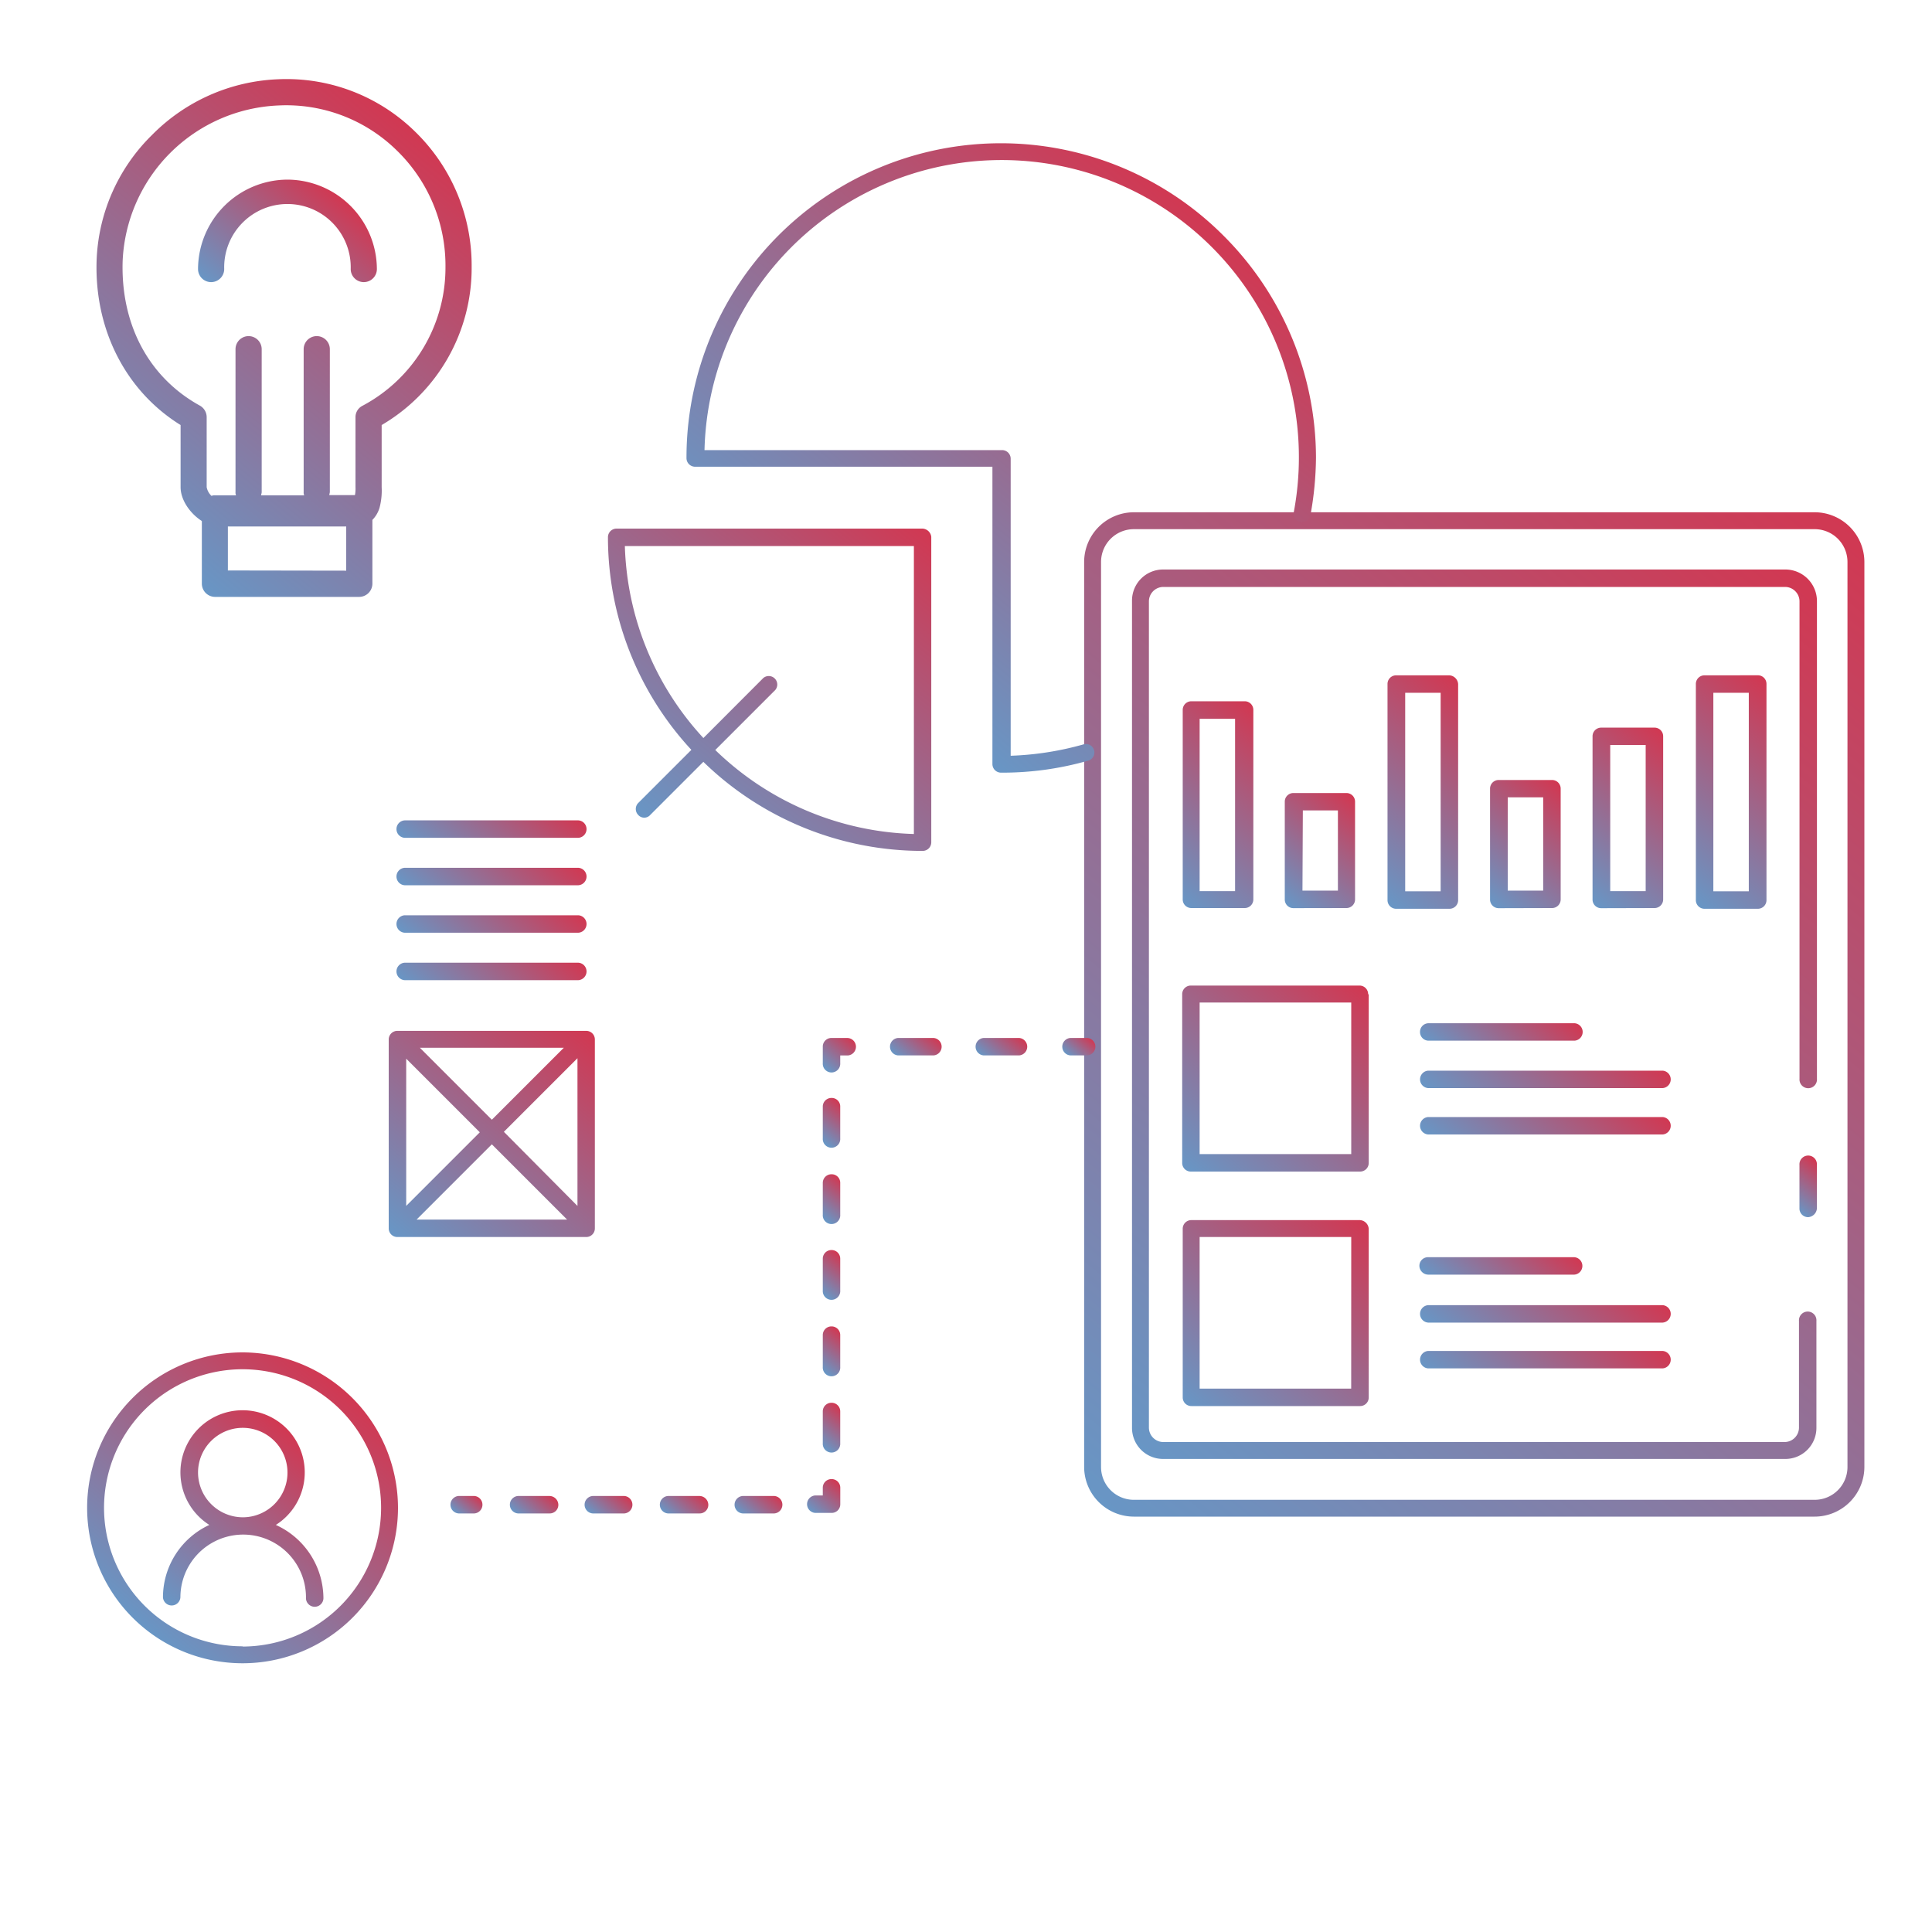 <svg id="Layer_1" data-name="Layer 1" xmlns="http://www.w3.org/2000/svg" xmlns:xlink="http://www.w3.org/1999/xlink" viewBox="0 0 400 400"><defs><style>.cls-1{fill:url(#linear-gradient);}.cls-2{fill:url(#linear-gradient-2);}.cls-3{fill:url(#linear-gradient-3);}.cls-4{fill:url(#linear-gradient-4);}.cls-5{fill:url(#linear-gradient-5);}.cls-6{fill:url(#linear-gradient-6);}.cls-7{fill:url(#linear-gradient-7);}.cls-8{fill:url(#linear-gradient-8);}.cls-9{fill:url(#linear-gradient-9);}.cls-10{fill:url(#linear-gradient-10);}.cls-11{fill:url(#linear-gradient-11);}.cls-12{fill:url(#linear-gradient-12);}.cls-13{fill:url(#linear-gradient-13);}.cls-14{fill:url(#linear-gradient-14);}.cls-15{fill:url(#linear-gradient-15);}.cls-16{fill:url(#linear-gradient-16);}.cls-17{fill:url(#linear-gradient-17);}.cls-18{fill:url(#linear-gradient-18);}.cls-19{fill:url(#linear-gradient-19);}.cls-20{fill:url(#linear-gradient-20);}.cls-21{fill:url(#linear-gradient-21);}.cls-22{fill:url(#linear-gradient-22);}.cls-23{fill:url(#linear-gradient-23);}.cls-24{fill:url(#linear-gradient-24);}.cls-25{fill:url(#linear-gradient-25);}.cls-26{fill:url(#linear-gradient-26);}.cls-27{fill:url(#linear-gradient-27);}.cls-28{fill:url(#linear-gradient-28);}.cls-29{fill:url(#linear-gradient-29);}.cls-30{fill:url(#linear-gradient-30);}.cls-31{fill:url(#linear-gradient-31);}.cls-32{fill:url(#linear-gradient-32);}.cls-33{fill:url(#linear-gradient-33);}.cls-34{fill:url(#linear-gradient-34);}.cls-35{fill:url(#linear-gradient-35);}.cls-36{fill:url(#linear-gradient-36);}.cls-37{fill:url(#linear-gradient-37);}.cls-38{fill:url(#linear-gradient-38);}.cls-39{fill:url(#linear-gradient-39);}.cls-40{fill:url(#linear-gradient-40);}.cls-41{fill:url(#linear-gradient-41);}.cls-42{fill:url(#linear-gradient-42);}.cls-43{fill:url(#linear-gradient-43);}</style><linearGradient id="linear-gradient" x1="224.11" y1="93.7" x2="386.32" y2="290.22" gradientTransform="matrix(1, 0, 0, -1, 0, 402)" gradientUnits="userSpaceOnUse"><stop offset="0" stop-color="#6896c5"/><stop offset="1" stop-color="#d13852"/></linearGradient><linearGradient id="linear-gradient-2" x1="232.98" y1="104.49" x2="377.47" y2="279.55" xlink:href="#linear-gradient"/><linearGradient id="linear-gradient-3" x1="239.16" y1="219.63" x2="265.09" y2="251.05" xlink:href="#linear-gradient"/><linearGradient id="linear-gradient-4" x1="264.98" y1="215.85" x2="281.55" y2="235.92" xlink:href="#linear-gradient"/><linearGradient id="linear-gradient-5" x1="280.32" y1="220.72" x2="308.93" y2="255.38" xlink:href="#linear-gradient"/><linearGradient id="linear-gradient-6" x1="306.85" y1="216.36" x2="324.76" y2="238.06" xlink:href="#linear-gradient"/><linearGradient id="linear-gradient-7" x1="325.43" y1="218.57" x2="348.68" y2="246.75" xlink:href="#linear-gradient"/><linearGradient id="linear-gradient-8" x1="344.1" y1="220.7" x2="372.7" y2="255.36" xlink:href="#linear-gradient"/><linearGradient id="linear-gradient-9" x1="247.31" y1="158.4" x2="280.82" y2="198.99" xlink:href="#linear-gradient"/><linearGradient id="linear-gradient-10" x1="247.37" y1="109.85" x2="280.88" y2="150.45" xlink:href="#linear-gradient"/><linearGradient id="linear-gradient-11" x1="303.63" y1="179.52" x2="318.14" y2="197.1" xlink:href="#linear-gradient"/><linearGradient id="linear-gradient-12" x1="309.02" y1="165.28" x2="330.93" y2="191.82" xlink:href="#linear-gradient"/><linearGradient id="linear-gradient-13" x1="309.05" y1="155.72" x2="330.96" y2="182.26" xlink:href="#linear-gradient"/><linearGradient id="linear-gradient-14" x1="303.54" y1="131.11" x2="318.05" y2="148.68" xlink:href="#linear-gradient"/><linearGradient id="linear-gradient-15" x1="309.05" y1="116.77" x2="330.96" y2="143.31" xlink:href="#linear-gradient"/><linearGradient id="linear-gradient-16" x1="309.02" y1="107.25" x2="330.93" y2="133.79" xlink:href="#linear-gradient"/><linearGradient id="linear-gradient-17" x1="171.99" y1="270.67" x2="245.66" y2="359.92" xlink:href="#linear-gradient"/><linearGradient id="linear-gradient-18" x1="135.62" y1="230.44" x2="188.8" y2="294.87" xlink:href="#linear-gradient"/><linearGradient id="linear-gradient-19" x1="93.33" y1="220.13" x2="110.16" y2="240.51" xlink:href="#linear-gradient"/><linearGradient id="linear-gradient-20" x1="93.34" y1="210.31" x2="110.17" y2="230.7" xlink:href="#linear-gradient"/><linearGradient id="linear-gradient-21" x1="93.35" y1="200.5" x2="110.17" y2="220.88" xlink:href="#linear-gradient"/><linearGradient id="linear-gradient-22" x1="93.35" y1="190.68" x2="110.18" y2="211.07" xlink:href="#linear-gradient"/><linearGradient id="linear-gradient-23" x1="83.25" y1="144.73" x2="120.48" y2="189.83" xlink:href="#linear-gradient"/><linearGradient id="linear-gradient-24" x1="36.99" y1="67.81" x2="64.92" y2="101.65" xlink:href="#linear-gradient"/><linearGradient id="linear-gradient-25" x1="29.76" y1="64.98" x2="70.73" y2="114.62" xlink:href="#linear-gradient"/><linearGradient id="linear-gradient-26" x1="94.83" y1="88.34" x2="98.41" y2="92.68" xlink:href="#linear-gradient"/><linearGradient id="linear-gradient-27" x1="139.14" y1="87.52" x2="144.05" y2="93.46" xlink:href="#linear-gradient"/><linearGradient id="linear-gradient-28" x1="154.63" y1="87.55" x2="159.54" y2="93.5" xlink:href="#linear-gradient"/><linearGradient id="linear-gradient-29" x1="123.58" y1="87.55" x2="128.49" y2="93.49" xlink:href="#linear-gradient"/><linearGradient id="linear-gradient-30" x1="108.09" y1="87.52" x2="112.99" y2="93.46" xlink:href="#linear-gradient"/><linearGradient id="linear-gradient-31" x1="168.64" y1="88.36" x2="173.95" y2="94.79" xlink:href="#linear-gradient"/><linearGradient id="linear-gradient-32" x1="169.43" y1="103.19" x2="174.9" y2="109.81" xlink:href="#linear-gradient"/><linearGradient id="linear-gradient-33" x1="169.43" y1="134.79" x2="174.89" y2="141.41" xlink:href="#linear-gradient"/><linearGradient id="linear-gradient-34" x1="169.48" y1="166.36" x2="174.95" y2="172.98" xlink:href="#linear-gradient"/><linearGradient id="linear-gradient-35" x1="169.43" y1="118.99" x2="174.9" y2="125.61" xlink:href="#linear-gradient"/><linearGradient id="linear-gradient-36" x1="169.48" y1="150.55" x2="174.95" y2="157.17" xlink:href="#linear-gradient"/><linearGradient id="linear-gradient-37" x1="170.41" y1="181.12" x2="175.71" y2="187.55" xlink:href="#linear-gradient"/><linearGradient id="linear-gradient-38" x1="204.74" y1="182.16" x2="209.98" y2="188.5" xlink:href="#linear-gradient"/><linearGradient id="linear-gradient-39" x1="187.02" y1="182.17" x2="192.26" y2="188.51" xlink:href="#linear-gradient"/><linearGradient id="linear-gradient-40" x1="221.56" y1="183.12" x2="225.25" y2="187.59" xlink:href="#linear-gradient"/><linearGradient id="linear-gradient-41" x1="370.96" y1="152.2" x2="377.63" y2="160.28" xlink:href="#linear-gradient"/><linearGradient id="linear-gradient-42" x1="25.94" y1="292.95" x2="90.48" y2="371.15" xlink:href="#linear-gradient"/><linearGradient id="linear-gradient-43" x1="49.94" y1="337.56" x2="69.86" y2="361.69" xlink:href="#linear-gradient"/></defs><title>business</title><g id="Layer_3" data-name="Layer 3"><path class="cls-1" d="M375.73,106.06h-141a10.31,10.31,0,0,0-10.27,10.27V303.75A10.31,10.31,0,0,0,234.71,314h141A10.31,10.31,0,0,0,386,303.75V116.33A10.31,10.31,0,0,0,375.73,106.06Zm6.77,197.69a6.79,6.79,0,0,1-6.77,6.77h-141a6.79,6.79,0,0,1-6.77-6.77V116.33a6.79,6.79,0,0,1,6.77-6.77h141a6.79,6.79,0,0,1,6.77,6.77Z"/><path class="cls-2" d="M369.63,117.91H240.81a6.43,6.43,0,0,0-6.44,6.44V295.62a6.43,6.43,0,0,0,6.44,6.44H369.63a6.43,6.43,0,0,0,6.44-6.44V273.49a1.81,1.81,0,1,0-3.61,0v22.13a3,3,0,0,1-2.94,2.94H240.81a3,3,0,0,1-2.94-2.94V124.46a3,3,0,0,1,2.94-2.94H369.63a3,3,0,0,1,2.94,2.94v98.9a1.81,1.81,0,1,0,3.61,0v-98.9A6.55,6.55,0,0,0,369.63,117.91Z"/><path class="cls-3" d="M246.68,188h11a1.78,1.78,0,0,0,1.81-1.81V147a1.78,1.78,0,0,0-1.81-1.81h-11a1.78,1.78,0,0,0-1.81,1.81v39.18A1.78,1.78,0,0,0,246.68,188Zm1.69-39.18h7.34v35.68h-7.34Z"/><path class="cls-4" d="M278.74,188a1.78,1.78,0,0,0,1.81-1.81V166a1.78,1.78,0,0,0-1.81-1.81h-11A1.78,1.78,0,0,0,266,166v20.21a1.78,1.78,0,0,0,1.81,1.81Zm-9-20.21H277v16.6h-7.34Z"/><path class="cls-5" d="M300.08,139.82h-11a1.78,1.78,0,0,0-1.81,1.81v44.71a1.78,1.78,0,0,0,1.81,1.81h11a1.78,1.78,0,0,0,1.81-1.81V141.62A1.94,1.94,0,0,0,300.08,139.82Zm-1.81,44.71h-7.34v-41.1h7.34Z"/><path class="cls-6" d="M321.31,188a1.78,1.78,0,0,0,1.81-1.81V163.3a1.78,1.78,0,0,0-1.81-1.81h-11a1.78,1.78,0,0,0-1.81,1.81v22.92a1.78,1.78,0,0,0,1.81,1.81Zm-9.15-22.92h7.34v19.31h-7.34Z"/><path class="cls-7" d="M342.53,188a1.78,1.78,0,0,0,1.81-1.81V152.46a1.78,1.78,0,0,0-1.81-1.81h-11a1.78,1.78,0,0,0-1.81,1.81v33.76a1.78,1.78,0,0,0,1.81,1.81Zm-9.15-33.76h7.34v30.26h-7.34Z"/><path class="cls-8" d="M352.92,139.82a1.78,1.78,0,0,0-1.81,1.81v44.71a1.78,1.78,0,0,0,1.81,1.81h11a1.78,1.78,0,0,0,1.81-1.81V141.62a1.78,1.78,0,0,0-1.81-1.81Zm9.15,44.71h-7.34v-41.1h7.34Z"/><path class="cls-9" d="M283.26,205.86a1.78,1.78,0,0,0-1.81-1.81H246.57a1.78,1.78,0,0,0-1.81,1.81v34.89a1.78,1.78,0,0,0,1.81,1.81h35a1.78,1.78,0,0,0,1.81-1.81V205.86Zm-3.5,33.08H248.37V207.56h31.39Z"/><path class="cls-10" d="M281.56,252.61H246.68a1.78,1.78,0,0,0-1.81,1.81V289.3a1.78,1.78,0,0,0,1.81,1.81h34.89a1.78,1.78,0,0,0,1.81-1.81V254.41A1.94,1.94,0,0,0,281.56,252.61Zm-1.81,34.89H248.37V256.11h31.39Z"/><path class="cls-11" d="M294,213.65a1.78,1.78,0,0,0,1.81,1.81H326a1.81,1.81,0,0,0,0-3.61H295.79A1.78,1.78,0,0,0,294,213.65Z"/><path class="cls-12" d="M344.23,221.67H295.68a1.81,1.81,0,0,0,0,3.61h48.55a1.81,1.81,0,0,0,0-3.61Z"/><path class="cls-13" d="M344.23,231.27H295.68a1.81,1.81,0,0,0,0,3.61h48.55a1.81,1.81,0,0,0,0-3.61Z"/><path class="cls-14" d="M295.68,263.9h30.26a1.81,1.81,0,0,0,0-3.61H295.68a1.78,1.78,0,0,0-1.81,1.81A1.86,1.86,0,0,0,295.68,263.9Z"/><path class="cls-15" d="M344.23,270.22H295.68a1.81,1.81,0,0,0,0,3.61h48.55a1.81,1.81,0,0,0,0-3.61Z"/><path class="cls-16" d="M344.23,279.7H295.68a1.81,1.81,0,0,0,0,3.61h48.55a1.81,1.81,0,0,0,0-3.61Z"/><path class="cls-17" d="M253.34,48.82a65.09,65.09,0,0,0-111.21,46,1.78,1.78,0,0,0,1.81,1.81h61.53v61.53a1.78,1.78,0,0,0,1.81,1.81,64.4,64.4,0,0,0,18-2.48,1.75,1.75,0,0,0-.9-3.39,63,63,0,0,1-15.13,2.37V95a1.78,1.78,0,0,0-1.81-1.81H145.86a61.54,61.54,0,1,1,122,12.87,1.65,1.65,0,0,0,1.47,2,1.7,1.7,0,0,0,2-1.47,69.13,69.13,0,0,0,1.13-11.85A65.05,65.05,0,0,0,253.34,48.82Z"/><path class="cls-18" d="M191,109.44H127.68a1.78,1.78,0,0,0-1.81,1.81,64.77,64.77,0,0,0,17.27,44l-11,11a1.77,1.77,0,0,0,0,2.48,1.65,1.65,0,0,0,2.48,0l11-11A65,65,0,0,0,191,176.17a1.78,1.78,0,0,0,1.81-1.81V111.14A1.93,1.93,0,0,0,191,109.44Zm-1.81,63.23a61.48,61.48,0,0,1-41.1-17.39l12.42-12.42a1.76,1.76,0,0,0-2.48-2.48L145.63,152.8a61.23,61.23,0,0,1-16.26-39.74h59.84v59.61Z"/><path class="cls-19" d="M83.76,173.46h36a1.81,1.81,0,0,0,0-3.61h-36a1.81,1.81,0,0,0,0,3.61Z"/><path class="cls-20" d="M83.76,183.28h36a1.81,1.81,0,0,0,0-3.61h-36a1.81,1.81,0,0,0,0,3.61Z"/><path class="cls-21" d="M83.76,193.11h36a1.81,1.81,0,0,0,0-3.61h-36a1.81,1.81,0,0,0,0,3.61Z"/><path class="cls-22" d="M83.76,202.93h36a1.81,1.81,0,0,0,0-3.61h-36a1.81,1.81,0,0,0,0,3.61Z"/><path class="cls-23" d="M121.36,213.43H82.29a1.78,1.78,0,0,0-1.81,1.81V254.3a1.78,1.78,0,0,0,1.81,1.81h39.06a1.78,1.78,0,0,0,1.81-1.81V215.23A1.78,1.78,0,0,0,121.36,213.43Zm-4.63,3.5-14.9,14.9-14.9-14.9ZM84.1,219.19l15.24,15.24L84.1,249.67Zm2.15,33.31,15.58-15.58,15.58,15.58Zm33.31-2.82-15.24-15.35,15.24-15.24Z"/><path class="cls-24" d="M57.11,315.72a12.87,12.87,0,1,0-13.77,0,16.54,16.54,0,0,0-9.6,15,1.81,1.81,0,0,0,3.61,0,13,13,0,1,1,26,0,1.81,1.81,0,1,0,3.61,0A16.74,16.74,0,0,0,57.11,315.72ZM41,304.88a9.26,9.26,0,1,1,9.26,9.26A9.3,9.3,0,0,1,41,304.88Z"/><path class="cls-25" d="M50.23,280A32.18,32.18,0,1,0,82.4,312.22,32.24,32.24,0,0,0,50.23,280Zm0,60.85A28.68,28.68,0,1,1,78.9,312.22,28.72,28.72,0,0,1,50.23,340.9Z"/><path class="cls-26" d="M98.21,309.73H94.94a1.81,1.81,0,0,0,0,3.61h3.27a1.81,1.81,0,0,0,0-3.61Z"/><path class="cls-27" d="M144.84,309.73h-6.55a1.81,1.81,0,0,0,0,3.61h6.55a1.78,1.78,0,0,0,1.81-1.81A1.86,1.86,0,0,0,144.84,309.73Z"/><path class="cls-28" d="M160.31,309.73h-6.55a1.81,1.81,0,0,0,0,3.61h6.55a1.81,1.81,0,0,0,0-3.61Z"/><path class="cls-29" d="M129.26,309.73h-6.55a1.81,1.81,0,0,0,0,3.61h6.55a1.81,1.81,0,0,0,0-3.61Z"/><path class="cls-30" d="M113.79,309.73h-6.55a1.81,1.81,0,0,0,0,3.61h6.55a1.78,1.78,0,0,0,1.81-1.81A1.86,1.86,0,0,0,113.79,309.73Z"/><path class="cls-31" d="M172.16,306.23a1.78,1.78,0,0,0-1.81,1.81v1.58h-1.58a1.81,1.81,0,0,0,0,3.61h3.39a1.78,1.78,0,0,0,1.81-1.81V308A1.78,1.78,0,0,0,172.16,306.23Z"/><path class="cls-32" d="M172.16,290.43a1.78,1.78,0,0,0-1.81,1.81v6.55a1.81,1.81,0,1,0,3.61,0v-6.55A1.78,1.78,0,0,0,172.16,290.43Z"/><path class="cls-33" d="M172.16,258.81a1.78,1.78,0,0,0-1.81,1.81v6.55a1.81,1.81,0,1,0,3.61,0v-6.55A1.78,1.78,0,0,0,172.16,258.81Z"/><path class="cls-34" d="M172.16,227.32a1.78,1.78,0,0,0-1.81,1.81v6.55a1.81,1.81,0,1,0,3.61,0V229A1.76,1.76,0,0,0,172.16,227.32Z"/><path class="cls-35" d="M172.16,274.62a1.78,1.78,0,0,0-1.81,1.81V283a1.81,1.81,0,1,0,3.61,0v-6.55A1.78,1.78,0,0,0,172.16,274.62Z"/><path class="cls-36" d="M172.16,243.12a1.78,1.78,0,0,0-1.81,1.81v6.55a1.81,1.81,0,1,0,3.61,0v-6.66A1.76,1.76,0,0,0,172.16,243.12Z"/><path class="cls-37" d="M175.55,214.9h-3.39a1.78,1.78,0,0,0-1.81,1.81v3.39a1.81,1.81,0,1,0,3.61,0v-1.58h1.58a1.81,1.81,0,0,0,0-3.61Z"/><path class="cls-38" d="M211,214.9h-7.34a1.81,1.81,0,0,0,0,3.61H211a1.81,1.81,0,0,0,0-3.61Z"/><path class="cls-39" d="M193.28,214.9h-7.34a1.81,1.81,0,0,0,0,3.61h7.34a1.81,1.81,0,0,0,0-3.61Z"/><path class="cls-40" d="M225.11,214.9h-3.5a1.81,1.81,0,0,0,0,3.61h3.5a1.81,1.81,0,0,0,0-3.61Z"/><path class="cls-41" d="M374.37,252a1.78,1.78,0,0,1-1.81-1.81v-9a1.81,1.81,0,1,1,3.61,0v9A1.94,1.94,0,0,1,374.37,252Z"/><path class="cls-42" d="M85.68,27A38,38,0,0,0,57.57,16.41,38.81,38.81,0,0,0,31.49,27.93,38.3,38.3,0,0,0,20,54c-.45,14.34,6.1,27,17.39,34v12.87c0,2.6,1.92,5.42,4.4,7v13a2.75,2.75,0,0,0,2.71,2.71H74.39a2.75,2.75,0,0,0,2.71-2.71V107.64a6.06,6.06,0,0,0,1.47-2.48,13.89,13.89,0,0,0,.45-4.29V88A37.67,37.67,0,0,0,97.65,55.25,38.66,38.66,0,0,0,85.68,27Zm-38.5,91.11V109h24.5v9.15ZM75.07,84a2.63,2.63,0,0,0-1.47,2.37v14.45a7.48,7.48,0,0,1-.11,1.69H68.18c0-.23.11-.45.11-.68V72.3a2.71,2.71,0,0,0-5.42,0v29.58a1.43,1.43,0,0,0,.11.68H54.07c0-.23.11-.45.11-.68V72.3a2.71,2.71,0,1,0-5.42,0v29.58a1.43,1.43,0,0,0,.11.68h-4.4a1.43,1.43,0,0,0-.68.11,3.3,3.3,0,0,1-1-1.81V86.41A2.75,2.75,0,0,0,41.42,84C30.81,78.17,25,67.22,25.39,54.12a33.7,33.7,0,0,1,32.4-32.29A32.63,32.63,0,0,1,82,31,33.25,33.25,0,0,1,92.23,55.36,32.37,32.37,0,0,1,75.07,84Z"/><path class="cls-43" d="M59.49,37.19A18.6,18.6,0,0,0,41,55.7a2.71,2.71,0,1,0,5.42,0,13.1,13.1,0,1,1,26.19,0,2.71,2.71,0,0,0,5.42,0A18.6,18.6,0,0,0,59.49,37.19Z"/></g></svg>